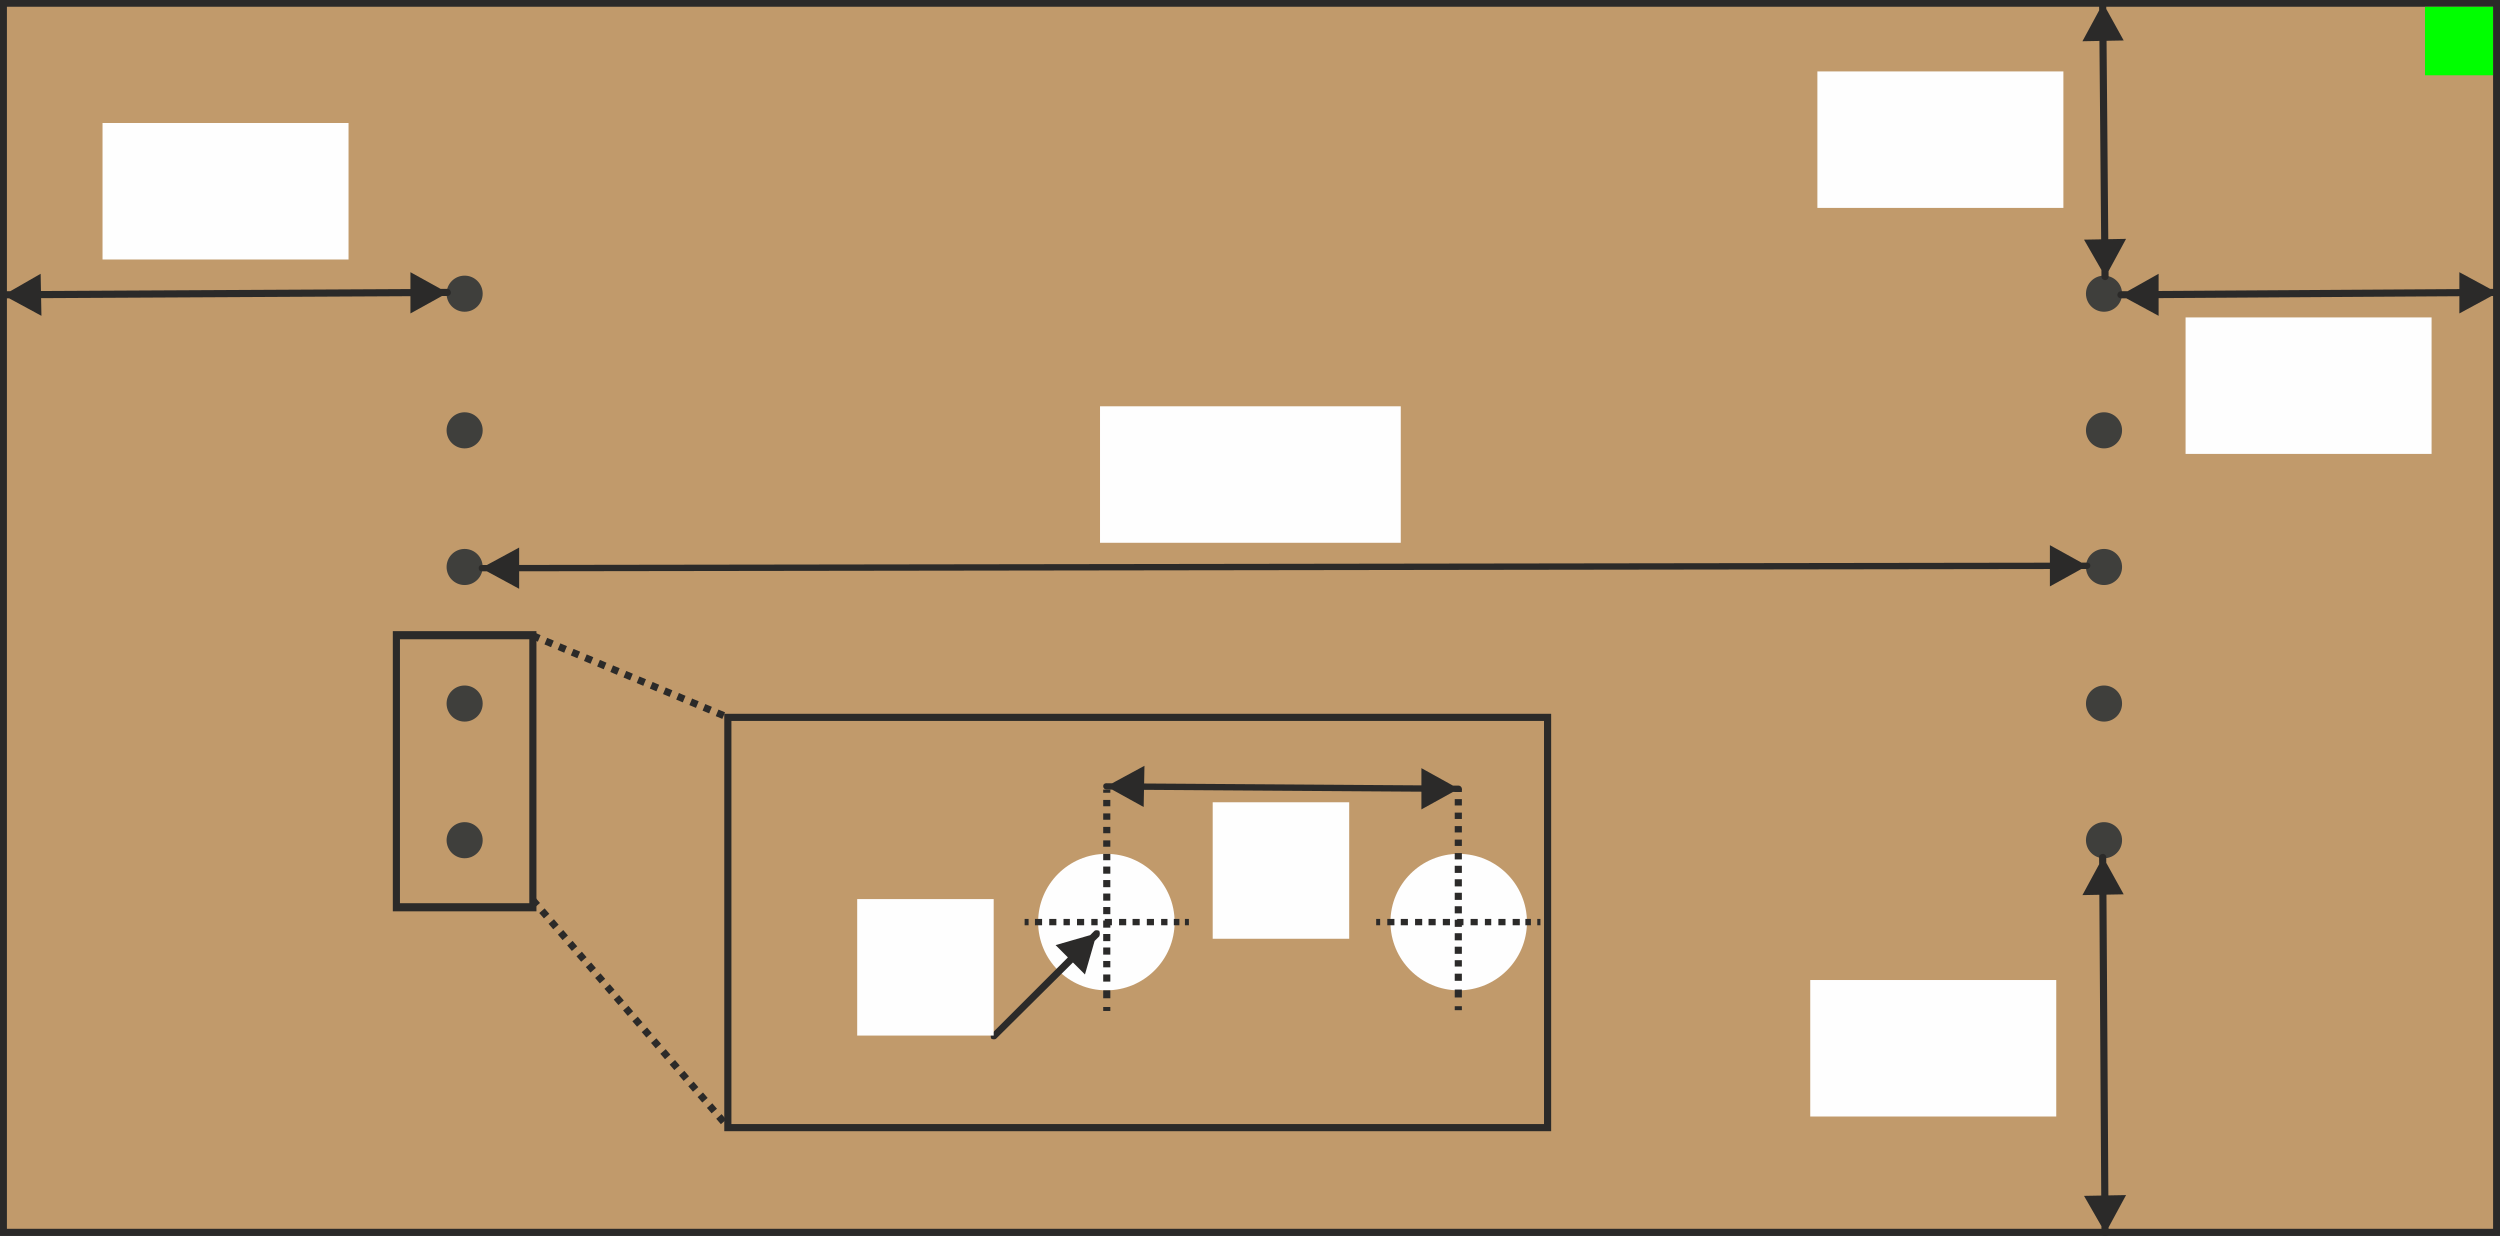 <?xml version="1.0" encoding="UTF-8"?>
<!DOCTYPE svg PUBLIC "-//W3C//DTD SVG 1.1//EN" "http://www.w3.org/Graphics/SVG/1.1/DTD/svg11.dtd">
<!-- Creator: CorelDRAW 2020 (64-Bit) -->
<svg xmlns="http://www.w3.org/2000/svg" xml:space="preserve" width="366px" height="181px" version="1.1" style="shape-rendering:geometricPrecision; text-rendering:geometricPrecision; image-rendering:optimizeQuality; fill-rule:evenodd; clip-rule:evenodd"
viewBox="0 0 31.5 15.58"
 xmlns:xlink="http://www.w3.org/1999/xlink"
 xmlns:xodm="http://www.corel.com/coreldraw/odm/2003">
 <rect x="0" y="0" width="31.5" height="15.58" fill="#808080" stroke="none"/>
 <defs>
  <style type="text/css">
   <![CDATA[
    .str2 {stroke:#2B2A29;stroke-width:0.09;stroke-miterlimit:22.926}
    .str0 {stroke:#2B2A29;stroke-width:0.09;stroke-miterlimit:22.926}
    .str1 {stroke:#3F3F3C;stroke-width:0.09;stroke-miterlimit:22.926}
    .str3 {stroke:#2B2A29;stroke-width:0.09;stroke-miterlimit:22.926;stroke-dasharray:0.09 0.09}
    .fil5 {fill:none}
    .fil6 {fill:#FEFEFE}
    .fil4 {fill:#FEFEFE}
    .fil2 {fill:lime}
    .fil1 {fill:#3F3F3C}
    .fil0 {fill:#C19A6B}
    .fil3 {fill:#2B2A29;fill-rule:nonzero}
   ]]>
  </style>
 </defs>
 <g id="Capa_x0020_1">
  <rect class="fil0 str0" x="0.04" y="0.04" width="31.42" height="15.49"/>
  <circle class="fil1 str1" transform="matrix(-6.96894E-15 0.263 0.263 6.96894E-15 26.512 3.701)" r="0.82"/>
  <circle class="fil1 str1" transform="matrix(-6.96894E-15 0.263 0.263 6.96894E-15 26.512 5.423)" r="0.82"/>
  <circle class="fil1 str1" transform="matrix(-6.96894E-15 0.263 0.263 6.96894E-15 26.512 7.145)" r="0.82"/>
  <circle class="fil1 str1" transform="matrix(-6.96894E-15 0.263 0.263 6.96894E-15 26.512 8.866)" r="0.82"/>
  <circle class="fil1 str1" transform="matrix(-6.96894E-15 0.263 0.263 6.96894E-15 26.512 10.588)" r="0.82"/>
  <circle class="fil1 str1" transform="matrix(-6.96894E-15 0.263 0.263 6.96894E-15 5.853 3.701)" r="0.82"/>
  <circle class="fil1 str1" transform="matrix(-6.96894E-15 0.263 0.263 6.96894E-15 5.853 5.423)" r="0.82"/>
  <circle class="fil1 str1" transform="matrix(-6.96894E-15 0.263 0.263 6.96894E-15 5.853 7.145)" r="0.82"/>
  <rect class="fil2" transform="matrix(-3.08792E-14 1.166 1.143 3.02747E-14 30.557 0.086)" width="0.74" height="0.75"/>
  <g>
   <path class="fil3" d="M25.83 7.39l0 -0.52 0.47 0.26 -0.47 0.26zm0.47 -0.3c0.02,0 0.04,0.01 0.04,0.04 0,0.02 -0.02,0.04 -0.04,0.04l0 -0.08zm-20.23 0.03l20.23 -0.03 0 0.08 -20.23 0.03 0 -0.08zm0.47 0.3l-0.48 -0.26 0.48 -0.26 0 0.52zm-0.47 -0.22c-0.03,0 -0.04,-0.02 -0.04,-0.04 0,-0.02 0.01,-0.04 0.04,-0.04l0 0.08z"/>
  </g>
  <rect class="fil4" x="13.86" y="5.12" width="3.79" height="1.72"/>
  <rect class="fil4" x="1.29" y="1.55" width="3.1" height="1.72"/>
  <g>
   <path class="fil3" d="M5.17 3.95l0 -0.52 0.47 0.26 -0.47 0.26zm0.47 -0.31c0.02,0 0.04,0.02 0.04,0.05 0,0.02 -0.02,0.04 -0.04,0.04l0 -0.09zm-5.6 0.03l5.6 -0.03 0 0.09 -5.6 0.03 0 -0.09zm0.48 0.31l-0.48 -0.26 0.47 -0.27 0.01 0.53zm-0.48 -0.22c-0.02,0 -0.04,-0.02 -0.04,-0.04 0,-0.03 0.02,-0.05 0.04,-0.05l0 0.09z"/>
  </g>
  <g>
   <path class="fil3" d="M26.76 0.51l-0.52 0.01 0.26 -0.48 0.26 0.47zm-0.31 -0.47c0,-0.02 0.02,-0.04 0.05,-0.04 0.02,0 0.04,0.02 0.04,0.04l-0.09 0zm0.03 3.45l-0.03 -3.45 0.09 0 0.03 3.45 -0.09 0zm0.31 -0.48l-0.26 0.48 -0.27 -0.47 0.53 -0.01zm-0.22 0.48c0,0.02 -0.02,0.04 -0.04,0.04 -0.03,0 -0.05,-0.02 -0.05,-0.04l0.09 0z"/>
  </g>
  <rect class="fil4" x="22.9" y="0.9" width="3.1" height="1.72"/>
  <rect class="fil4" x="27.54" y="4" width="3.1" height="1.72"/>
  <g>
   <path class="fil3" d="M30.99 3.95l0 -0.52 0.48 0.26 -0.48 0.26zm0.47 -0.31c0.02,0 0.04,0.02 0.04,0.05 0,0.02 -0.01,0.04 -0.04,0.04l0 -0.09zm-4.73 0.03l4.73 -0.03 0 0.09 -4.73 0.03 0 -0.09zm0.47 0.31l-0.48 -0.26 0.48 -0.27 0 0.53zm-0.47 -0.22c-0.03,0 -0.05,-0.02 -0.05,-0.04 0,-0.03 0.02,-0.05 0.05,-0.05l0 0.09z"/>
  </g>
  <rect class="fil4" x="22.81" y="12.35" width="3.1" height="1.72"/>
  <g>
   <path class="fil3" d="M26.76 11.27l-0.52 0.01 0.26 -0.48 0.26 0.47zm-0.31 -0.47c0,-0.02 0.02,-0.04 0.05,-0.04 0.02,0 0.04,0.02 0.04,0.04l-0.09 0zm0.03 4.74l-0.03 -4.74 0.09 0 0.03 4.74 -0.09 0zm0.31 -0.48l-0.26 0.48 -0.27 -0.47 0.53 -0.01zm-0.22 0.48c0,0.02 -0.02,0.04 -0.04,0.04 -0.03,0 -0.05,-0.02 -0.05,-0.04l0.09 0z"/>
  </g>
  <rect class="fil5 str2" x="9.17" y="9.04" width="10.33" height="5.17"/>
  <circle class="fil6" cx="18.38" cy="11.62" r="0.86"/>
  <circle class="fil6" cx="13.94" cy="11.62" r="0.86"/>
  <g>
   <path class="fil3" d="M18.33 12.68l0.09 0 0 0.05 -0.09 0 0 -0.05zm0 -0.21l0.09 0 0 0.1 -0.09 0 0 -0.1zm0.09 -0.16l0 0.05 -0.09 0 0 -0.05 0 0 0.09 0zm-0.09 -0.04l0.09 0 0 0.04 -0.09 0 0 -0.04zm0 -0.17l0.09 0 0 0.08 -0.09 0 0 -0.08zm0 -0.17l0.09 0 0 0.09 -0.09 0 0 -0.09zm0 -0.17l0.09 0 0 0.09 -0.09 0 0 -0.09zm0 -0.17l0.09 0 0 0.09 -0.09 0 0 -0.09zm0 -0.17l0.09 0 0 0.09 -0.09 0 0 -0.09zm0 -0.17l0.09 0 0 0.09 -0.09 0 0 -0.09zm0 -0.17l0.09 0 0 0.09 -0.09 0 0 -0.09zm0 -0.17l0.09 0 0 0.09 -0.09 0 0 -0.09zm0 -0.16l0.09 0 0 0.08 -0.09 0 0 -0.08zm0 -0.17l0.09 0 0 0.08 -0.09 0 0 -0.08zm0 -0.17l0.09 0 0 0.08 -0.09 0 0 -0.08zm0 -0.17l0.09 0 0 0.08 -0.09 0 0 -0.08zm0 -0.17l0.09 0 0 0.08 -0.09 0 0 -0.08zm0.09 -0.13l0 0.04 -0.09 0 0 -0.04 0.09 0z"/>
  </g>
  <g>
   <path class="fil3" d="M19.37 11.66l0 -0.08 0.04 0 0 0.08 -0.04 0zm-0.15 0l0 -0.08 0.07 0 0 0.08 -0.07 0zm-0.12 -0.08l0.05 0 0 0.08 -0.05 0 0 0 0 -0.08zm-0.04 0.08l0 -0.08 0.04 0 0 0.08 -0.04 0zm-0.18 0l0 -0.08 0.09 0 0 0.08 -0.09 0zm-0.17 0l0 -0.08 0.08 0 0 0.08 -0.08 0zm-0.18 0l0 -0.08 0.09 0 0 0.08 -0.09 0zm-0.17 0l0 -0.08 0.08 0 0 0.08 -0.08 0zm-0.18 0l0 -0.08 0.09 0 0 0.08 -0.09 0zm-0.18 0l0 -0.08 0.09 0 0 0.08 -0.09 0zm-0.17 0l0 -0.08 0.09 0 0 0.08 -0.09 0zm-0.18 0l0 -0.08 0.09 0 0 0.08 -0.09 0zm-0.17 0l0 -0.08 0.09 0 0 0.08 -0.09 0zm-0.14 -0.08l0.05 0 0 0.08 -0.05 0 0 -0.08z"/>
  </g>
  <g>
   <path class="fil3" d="M17.91 10.2l0 -0.52 0.47 0.26 -0.47 0.26zm0.47 -0.3c0.02,0 0.04,0.02 0.04,0.04 0,0.02 -0.02,0.04 -0.04,0.04l0 -0.08zm-4.44 -0.03l4.44 0.03 0 0.08 -4.44 -0.03 0 -0.08zm0.47 0.3l-0.47 -0.26 0.48 -0.26 -0.01 0.52zm-0.47 -0.22c-0.02,0 -0.04,-0.02 -0.04,-0.04 0,-0.03 0.02,-0.04 0.04,-0.04l0 0.08z"/>
  </g>
  <rect class="fil4" x="15.28" y="10.11" width="1.72" height="1.72"/>
  <g>
   <path class="fil3" d="M14.93 11.66l0 -0.08 0.05 0 0 0.08 -0.05 0zm-0.14 0l0 -0.08 0.07 0 0 0.08 -0.07 0zm-0.12 -0.08l0.04 0 0 0.08 -0.04 0 0 0 0 -0.08zm-0.04 0.08l0 -0.08 0.04 0 0 0.08 -0.04 0zm-0.18 0l0 -0.08 0.09 0 0 0.08 -0.09 0zm-0.18 0l0 -0.08 0.09 0 0 0.08 -0.09 0zm-0.17 0l0 -0.08 0.09 0 0 0.08 -0.09 0zm-0.18 0l0 -0.08 0.09 0 0 0.08 -0.09 0zm-0.17 0l0 -0.08 0.08 0 0 0.08 -0.08 0zm-0.18 0l0 -0.08 0.09 0 0 0.08 -0.09 0zm-0.17 0l0 -0.08 0.08 0 0 0.08 -0.08 0zm-0.18 0l0 -0.08 0.09 0 0 0.08 -0.09 0zm-0.18 0l0 -0.08 0.09 0 0 0.08 -0.09 0zm-0.13 -0.08l0.05 0 0 0.08 -0.05 0 0 -0.08z"/>
  </g>
  <g>
   <path class="fil3" d="M13.9 12.69l0.09 0 0 0.05 -0.09 0 0 -0.05zm0 -0.21l0.09 0 0 0.1 -0.09 0 0 -0.1zm0.09 -0.16l0 0.05 -0.09 0 0 -0.05 0 0 0.09 0zm-0.09 -0.04l0.09 0 0 0.04 -0.09 0 0 -0.04zm0 -0.17l0.09 0 0 0.08 -0.09 0 0 -0.08zm0 -0.17l0.09 0 0 0.09 -0.09 0 0 -0.09zm0 -0.17l0.09 0 0 0.09 -0.09 0 0 -0.09zm0 -0.17l0.09 0 0 0.09 -0.09 0 0 -0.09zm0 -0.17l0.09 0 0 0.09 -0.09 0 0 -0.09zm0 -0.17l0.09 0 0 0.09 -0.09 0 0 -0.09zm0 -0.17l0.09 0 0 0.09 -0.09 0 0 -0.09zm0 -0.17l0.09 0 0 0.09 -0.09 0 0 -0.09zm0 -0.16l0.09 0 0 0.08 -0.09 0 0 -0.08zm0 -0.17l0.09 0 0 0.08 -0.09 0 0 -0.08zm0 -0.17l0.09 0 0 0.08 -0.09 0 0 -0.08zm0 -0.17l0.09 0 0 0.08 -0.09 0 0 -0.08zm0 -0.17l0.09 0 0 0.08 -0.09 0 0 -0.08zm0.09 -0.13l0 0.04 -0.09 0 0 -0.04 0.09 0z"/>
  </g>
  <g>
   <path class="fil3" d="M13.67 12.28l-0.37 -0.37 0.52 -0.15 -0.15 0.52zm0.12 -0.55c0.01,-0.01 0.04,-0.01 0.06,0 0.01,0.02 0.01,0.05 0,0.07l-0.06 -0.07zm-1.3 1.3l1.3 -1.3 0.06 0.07 -1.3 1.29 -0.06 -0.06zm0.06 0.06c-0.01,0.01 -0.04,0.01 -0.06,0 -0.01,-0.02 -0.01,-0.05 0,-0.06l0.06 0.06z"/>
  </g>
  <rect class="fil4" x="10.8" y="11.33" width="1.72" height="1.72"/>
  <line class="fil5 str3" x1="6.71" y1="11.34" x2="9.17" y2= "14.2" />
  <rect class="fil5 str2" transform="matrix(-3.01739E-14 1.139 1 2.64845E-14 4.993 8.005)" width="3.01" height="1.72"/>
  <circle class="fil1 str1" transform="matrix(-6.96894E-15 0.263 0.263 6.96894E-15 5.853 8.866)" r="0.82"/>
  <circle class="fil1 str1" transform="matrix(-6.96894E-15 0.263 0.263 6.96894E-15 5.853 10.588)" r="0.82"/>
  <line class="fil5 str3" x1="6.71" y1="8.01" x2="9.17" y2= "9.04" />
 </g>
</svg>
